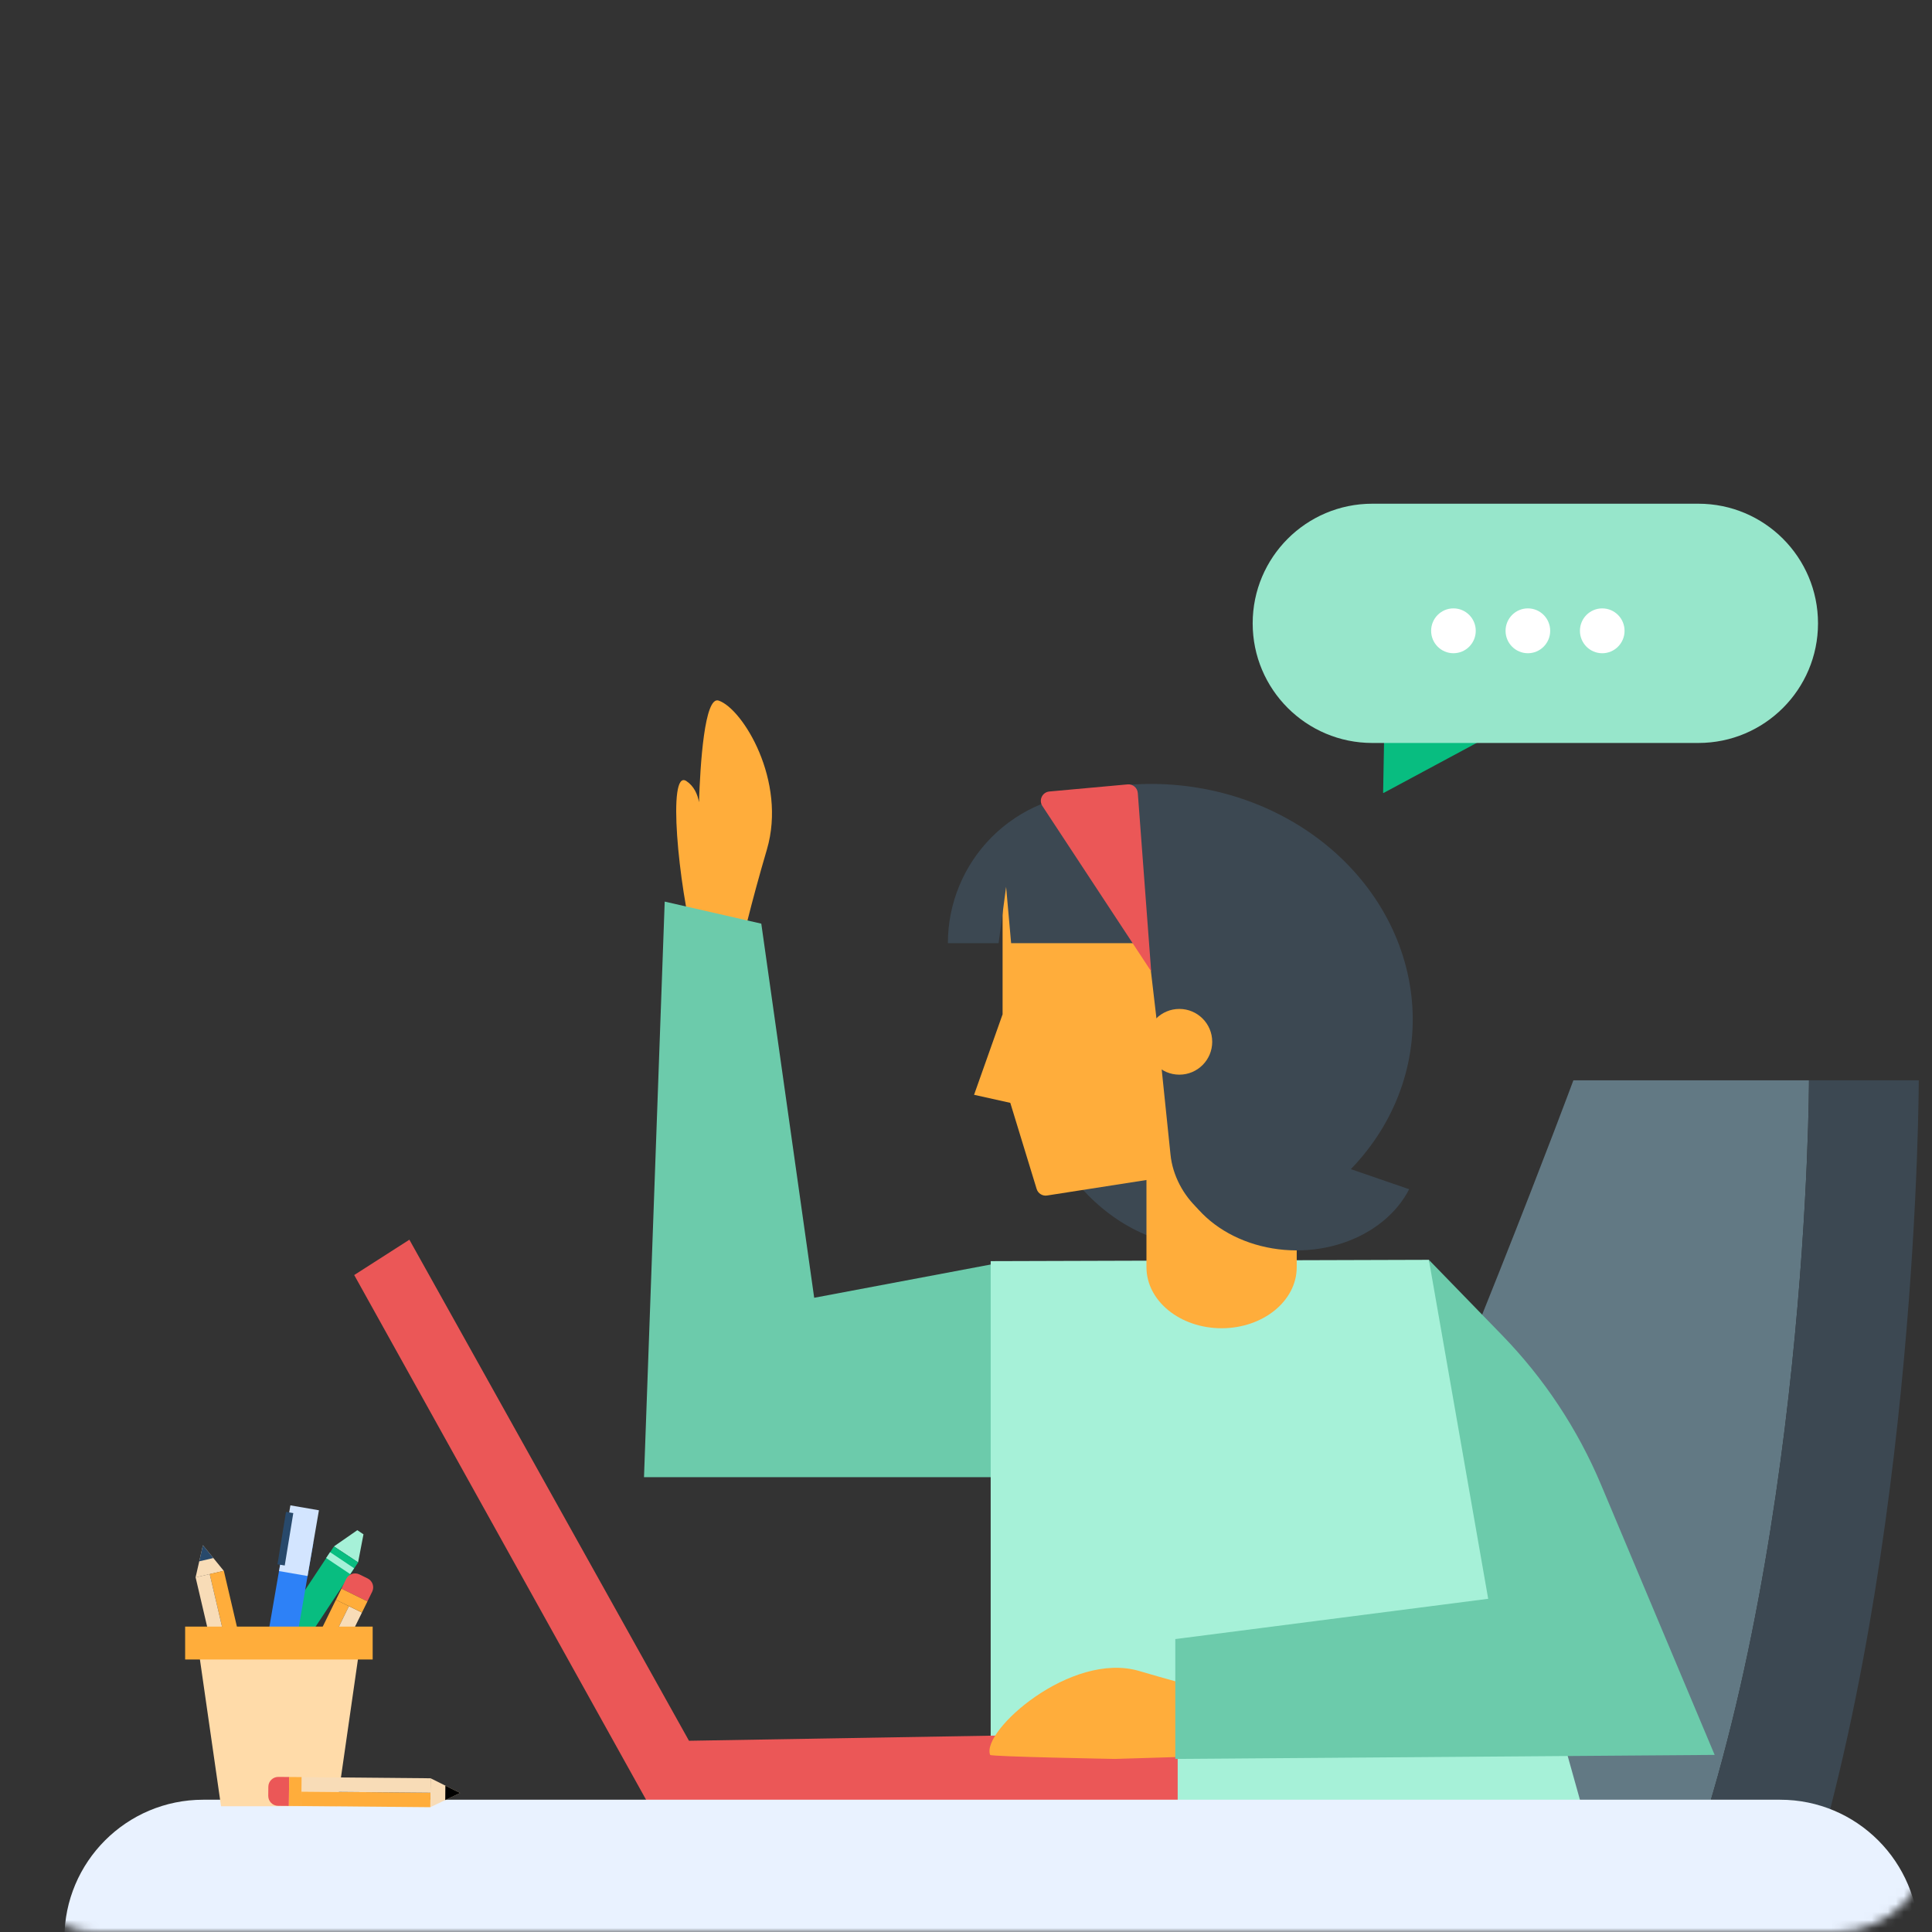 <svg width="240" height="240" viewBox="0 0 240 240" fill="none" xmlns="http://www.w3.org/2000/svg">
<rect x="0" y="0" width="240" height="240" fill="#333333" stroke="none"/>
<mask id="mask0" mask-type="alpha" maskUnits="userSpaceOnUse" x="0" y="0" width="240" height="240">
<rect width="240" height="240" rx="12" fill="#C4C4C4"/>
</mask>
<g mask="url(#mask0)">
<path d="M163.168 212.772C158.933 222.221 151.215 230.47 141.676 237.601H207.786C224.72 194.054 224.72 134.202 224.72 134.202H195.45C195.453 134.202 181.422 172.047 163.168 212.772Z" fill="#627984"/>
<path d="M86.266 117.528C84.266 109.862 82.866 95.428 85.266 97.028C86.224 97.668 86.656 98.674 86.83 99.652C86.985 95.011 87.51 86.443 89.266 87.028C92.266 88.028 97.766 97.028 95.266 105.529C93.266 112.329 92.099 117.362 91.766 119.029L86.266 117.528Z" fill="#FFAD3B"/>
<path d="M123.5 157L101.142 161.214L94.57 114.739L82.572 112L80 183.5H131.5L123.5 157Z" fill="#6CCBAB"/>
<path d="M201.001 240.5H123.066V156.664L177.501 156.5L201.001 240.5Z" fill="#A6F1D8"/>
<path d="M146.297 215.219L85.588 216.244L50.855 154L44.001 158.39L80.34 223.717L146.297 224V215.219Z" fill="#EB5757"/>
<path d="M151.147 154.765C148.316 155.037 145.446 154.62 142.702 153.538C139.958 152.457 137.394 150.732 135.155 148.462C132.917 146.192 131.048 143.421 129.656 140.308C128.264 137.195 127.375 133.801 127.041 130.319C126.707 126.837 126.934 123.335 127.709 120.014C128.485 116.693 129.792 113.618 131.559 110.964C133.325 108.31 135.514 106.129 138.003 104.545C140.491 102.962 143.229 102.007 146.061 101.735L148.604 128.25L151.147 154.765Z" fill="#3C4852"/>
<path d="M127.494 107.001H147.946H149.287V131.474H127.494V107.001Z" fill="#FFAD3B"/>
<path d="M151.751 165C156.905 165 161.084 161.605 161.084 157.417V126.5H142.417V157.417C142.417 161.605 146.596 165 151.751 165Z" fill="#FFAD3B"/>
<path d="M124.545 107.833V126L121.002 136L125.502 137L128.776 147.699C128.946 148.254 129.498 148.6 130.071 148.51L155.252 144.583" fill="#FFAD3B"/>
<path fill-rule="evenodd" clip-rule="evenodd" d="M123.217 103.967C119.717 107.468 117.75 112.216 117.75 117.167H124.05L124.983 110.167L125.606 117.167L136.417 117.167H155.083C155.083 112.216 153.117 107.468 149.616 103.967C146.115 100.467 141.367 98.5 136.417 98.5C131.466 98.5 126.718 100.467 123.217 103.967Z" fill="#3C4852"/>
<path d="M145.406 143.445C145.941 148.618 150.719 153.346 155.839 152.512C156.887 152.342 157.896 152.064 158.843 151.616C162.521 149.875 165.769 147.492 168.402 144.602C171.035 141.712 173.001 138.373 174.188 134.774C175.374 131.175 175.759 127.388 175.319 123.629C174.878 119.869 173.622 116.211 171.622 112.863C169.622 109.514 166.918 106.542 163.662 104.115C160.407 101.688 156.665 99.854 152.65 98.718C148.635 97.581 144.425 97.165 140.261 97.492L143.613 126.12L145.406 143.445Z" fill="#3C4852"/>
<circle cx="146.503" cy="129.416" r="4.083" fill="#FFAD3B"/>
<path d="M147.136 138.116C146.365 139.618 145.963 141.229 145.953 142.858C145.943 144.488 146.324 146.102 147.075 147.611C147.827 149.119 148.933 150.492 150.332 151.65C151.731 152.808 153.394 153.728 155.227 154.36C157.06 154.991 159.027 155.32 161.015 155.329C163.004 155.337 164.975 155.025 166.816 154.409C168.657 153.794 170.332 152.887 171.745 151.741C173.158 150.595 174.282 149.232 175.053 147.73L161.094 142.923L147.136 138.116Z" fill="#3C4852"/>
<path d="M129.49 100.126L143.003 120.666L141.342 98.515C141.293 97.865 140.722 97.381 140.073 97.44L130.359 98.323C129.481 98.403 129.006 99.39 129.49 100.126Z" fill="#EB5757"/>
<path d="M122.999 218C123.087 218.225 138.499 218.5 138.499 218.5L154.999 218L155.025 211.103C153.358 210.767 148.327 209.592 141.53 207.58C133.035 205.066 121.84 215.058 122.999 218Z" fill="#FFAD3B"/>
<path d="M146 218.5L213 218L198.887 184.433C195.988 177.539 191.825 171.247 186.614 165.882L177.5 156.5L184.868 198.608L146 203.612V218.5Z" fill="#6CCBAB"/>
<path d="M207.785 237.601H223.647C238.352 192.095 238.355 134.202 238.355 134.202H224.723C224.719 134.202 224.719 194.054 207.785 237.601Z" fill="#3C4852"/>
<path d="M221.127 223.568H25.243C15.72 223.568 8 231.288 8 240.812H238.37C238.37 231.288 230.65 223.568 221.127 223.568Z" fill="#E9F2FF"/>
<path d="M44.483 194.083L41.481 192.101L44.388 190.084L45.153 190.598L44.483 194.083Z" fill="#A6F1D8"/>
<rect width="3.597" height="16.007" transform="matrix(-0.835 -0.551 0.552 -0.834 35.652 207.433)" fill="#08BD80"/>
<rect width="0.876" height="3.597" transform="matrix(0.558 -0.83 0.831 0.556 40.512 193.541)" fill="#A6F1D8"/>
<rect width="3.607" height="16" transform="matrix(0.985 0.17 -0.17 0.985 35.367 191.053)" fill="#2D81F7"/>
<rect width="3.599" height="8.29" transform="matrix(0.985 0.17 -0.17 0.985 36.074 187)" fill="#D3E5FF"/>
<rect width="6.599" height="0.917" transform="matrix(-0.161 0.987 -0.987 -0.16 36.434 187.959)" fill="#28496B"/>
<path d="M34.081 212.714C34.086 213.396 33.537 213.953 32.855 213.958L31.726 213.965C31.044 213.97 30.487 213.421 30.482 212.738L30.472 211.403L34.072 211.379L34.081 212.714Z" fill="#EB5757"/>
<rect width="3.599" height="1.544" transform="matrix(-1 0.007 -0.007 -1 34.07 211.379)" fill="#28496B"/>
<path d="M27.799 195.135L24.295 195.953L25.206 191.956L27.799 195.135Z" fill="#F8DCB7"/>
<path d="M24.75 193.954L26.503 193.545L25.206 191.956L24.75 193.954Z" fill="#28496B"/>
<rect width="1.799" height="16.001" transform="matrix(-0.974 0.227 -0.228 -0.974 31.453 210.712)" fill="#FFAD3B"/>
<rect width="1.799" height="16.001" transform="matrix(-0.974 0.227 -0.228 -0.974 29.699 211.121)" fill="#F8DCB7"/>
<path d="M32.109 213.515C32.264 214.179 31.852 214.843 31.188 214.999L30.088 215.255C29.424 215.41 28.759 214.998 28.604 214.334L28.299 213.033L31.803 212.215L32.109 213.515Z" fill="#EB5757"/>
<rect width="3.599" height="1.544" transform="matrix(-0.974 0.227 -0.228 -0.974 31.805 212.215)" fill="#28496B"/>
<path d="M34.667 213.09L37.897 214.676L34.654 217.19L34.667 213.09Z" fill="#F8DCB7"/>
<path d="M36.276 215.934L34.661 215.141L34.655 217.191L36.276 215.934Z" fill="#28496B"/>
<rect width="1.799" height="16.004" transform="matrix(0.898 0.441 -0.441 0.897 41.73 198.73)" fill="#FFAD3B"/>
<rect width="1.799" height="16.004" transform="matrix(0.898 0.441 -0.441 0.897 43.348 199.523)" fill="#F8DCB7"/>
<path d="M43.002 196.146C43.303 195.534 44.043 195.282 44.655 195.582L45.669 196.08C46.281 196.38 46.533 197.12 46.232 197.731L45.642 198.931L42.412 197.345L43.002 196.146Z" fill="#EB5757"/>
<rect width="3.598" height="1.544" transform="matrix(0.898 0.441 -0.441 0.897 42.414 197.346)" fill="#FFAD3B"/>
<path d="M24.414 203.217H44.883L41.839 224.38H27.458L24.414 203.217Z" fill="#FFDBA9"/>
<path d="M23 202.062H46.294V206.148H23V202.062Z" fill="#FFAD3B"/>
<path d="M53.454 224.495L53.487 220.901L57.161 222.73L53.454 224.495Z" fill="#F8DCB7"/>
<path d="M55.326 221.817L55.309 223.613L57.163 222.731L55.326 221.817Z" fill="black"/>
<rect width="1.797" height="16.024" transform="matrix(0.009 -1 1 0.009 37.432 224.352)" fill="#FFAD3B"/>
<rect width="1.797" height="16.024" transform="matrix(0.009 -1 1 0.009 37.447 222.556)" fill="#F8DCB7"/>
<path d="M34.545 224.326C33.863 224.32 33.316 223.763 33.322 223.081L33.333 221.957C33.339 221.275 33.897 220.727 34.579 220.733L35.918 220.745L35.885 224.338L34.545 224.326Z" fill="#EB5757"/>
<rect width="3.594" height="1.546" transform="matrix(0.009 -1 1 0.009 35.885 224.338)" fill="#FFAD3B"/>
<path d="M188.152 88.625L197.959 78.092L169.811 69.278L171.956 84.273C172.027 84.767 172.058 85.265 172.049 85.764L171.817 98.474C171.816 98.501 171.846 98.519 171.87 98.506L183.326 92.349C185.127 91.381 186.758 90.123 188.152 88.625Z" fill="#08BD80"/>
<path d="M225.84 77.434C225.84 69.227 219.187 62.573 210.979 62.573H170.473C162.266 62.573 155.612 69.227 155.612 77.434C155.612 85.641 162.266 92.294 170.473 92.294H210.979C219.187 92.294 225.84 85.641 225.84 77.434Z" fill="#97E6CB"/>
<ellipse rx="2.772" ry="2.786" transform="matrix(-1 0 0 1 199.036 78.362)" fill="white"/>
<ellipse rx="2.772" ry="2.786" transform="matrix(-1 0 0 1 189.798 78.361)" fill="white"/>
<ellipse rx="2.772" ry="2.786" transform="matrix(-1 0 0 1 180.552 78.361)" fill="white"/>
</g>
</svg>
